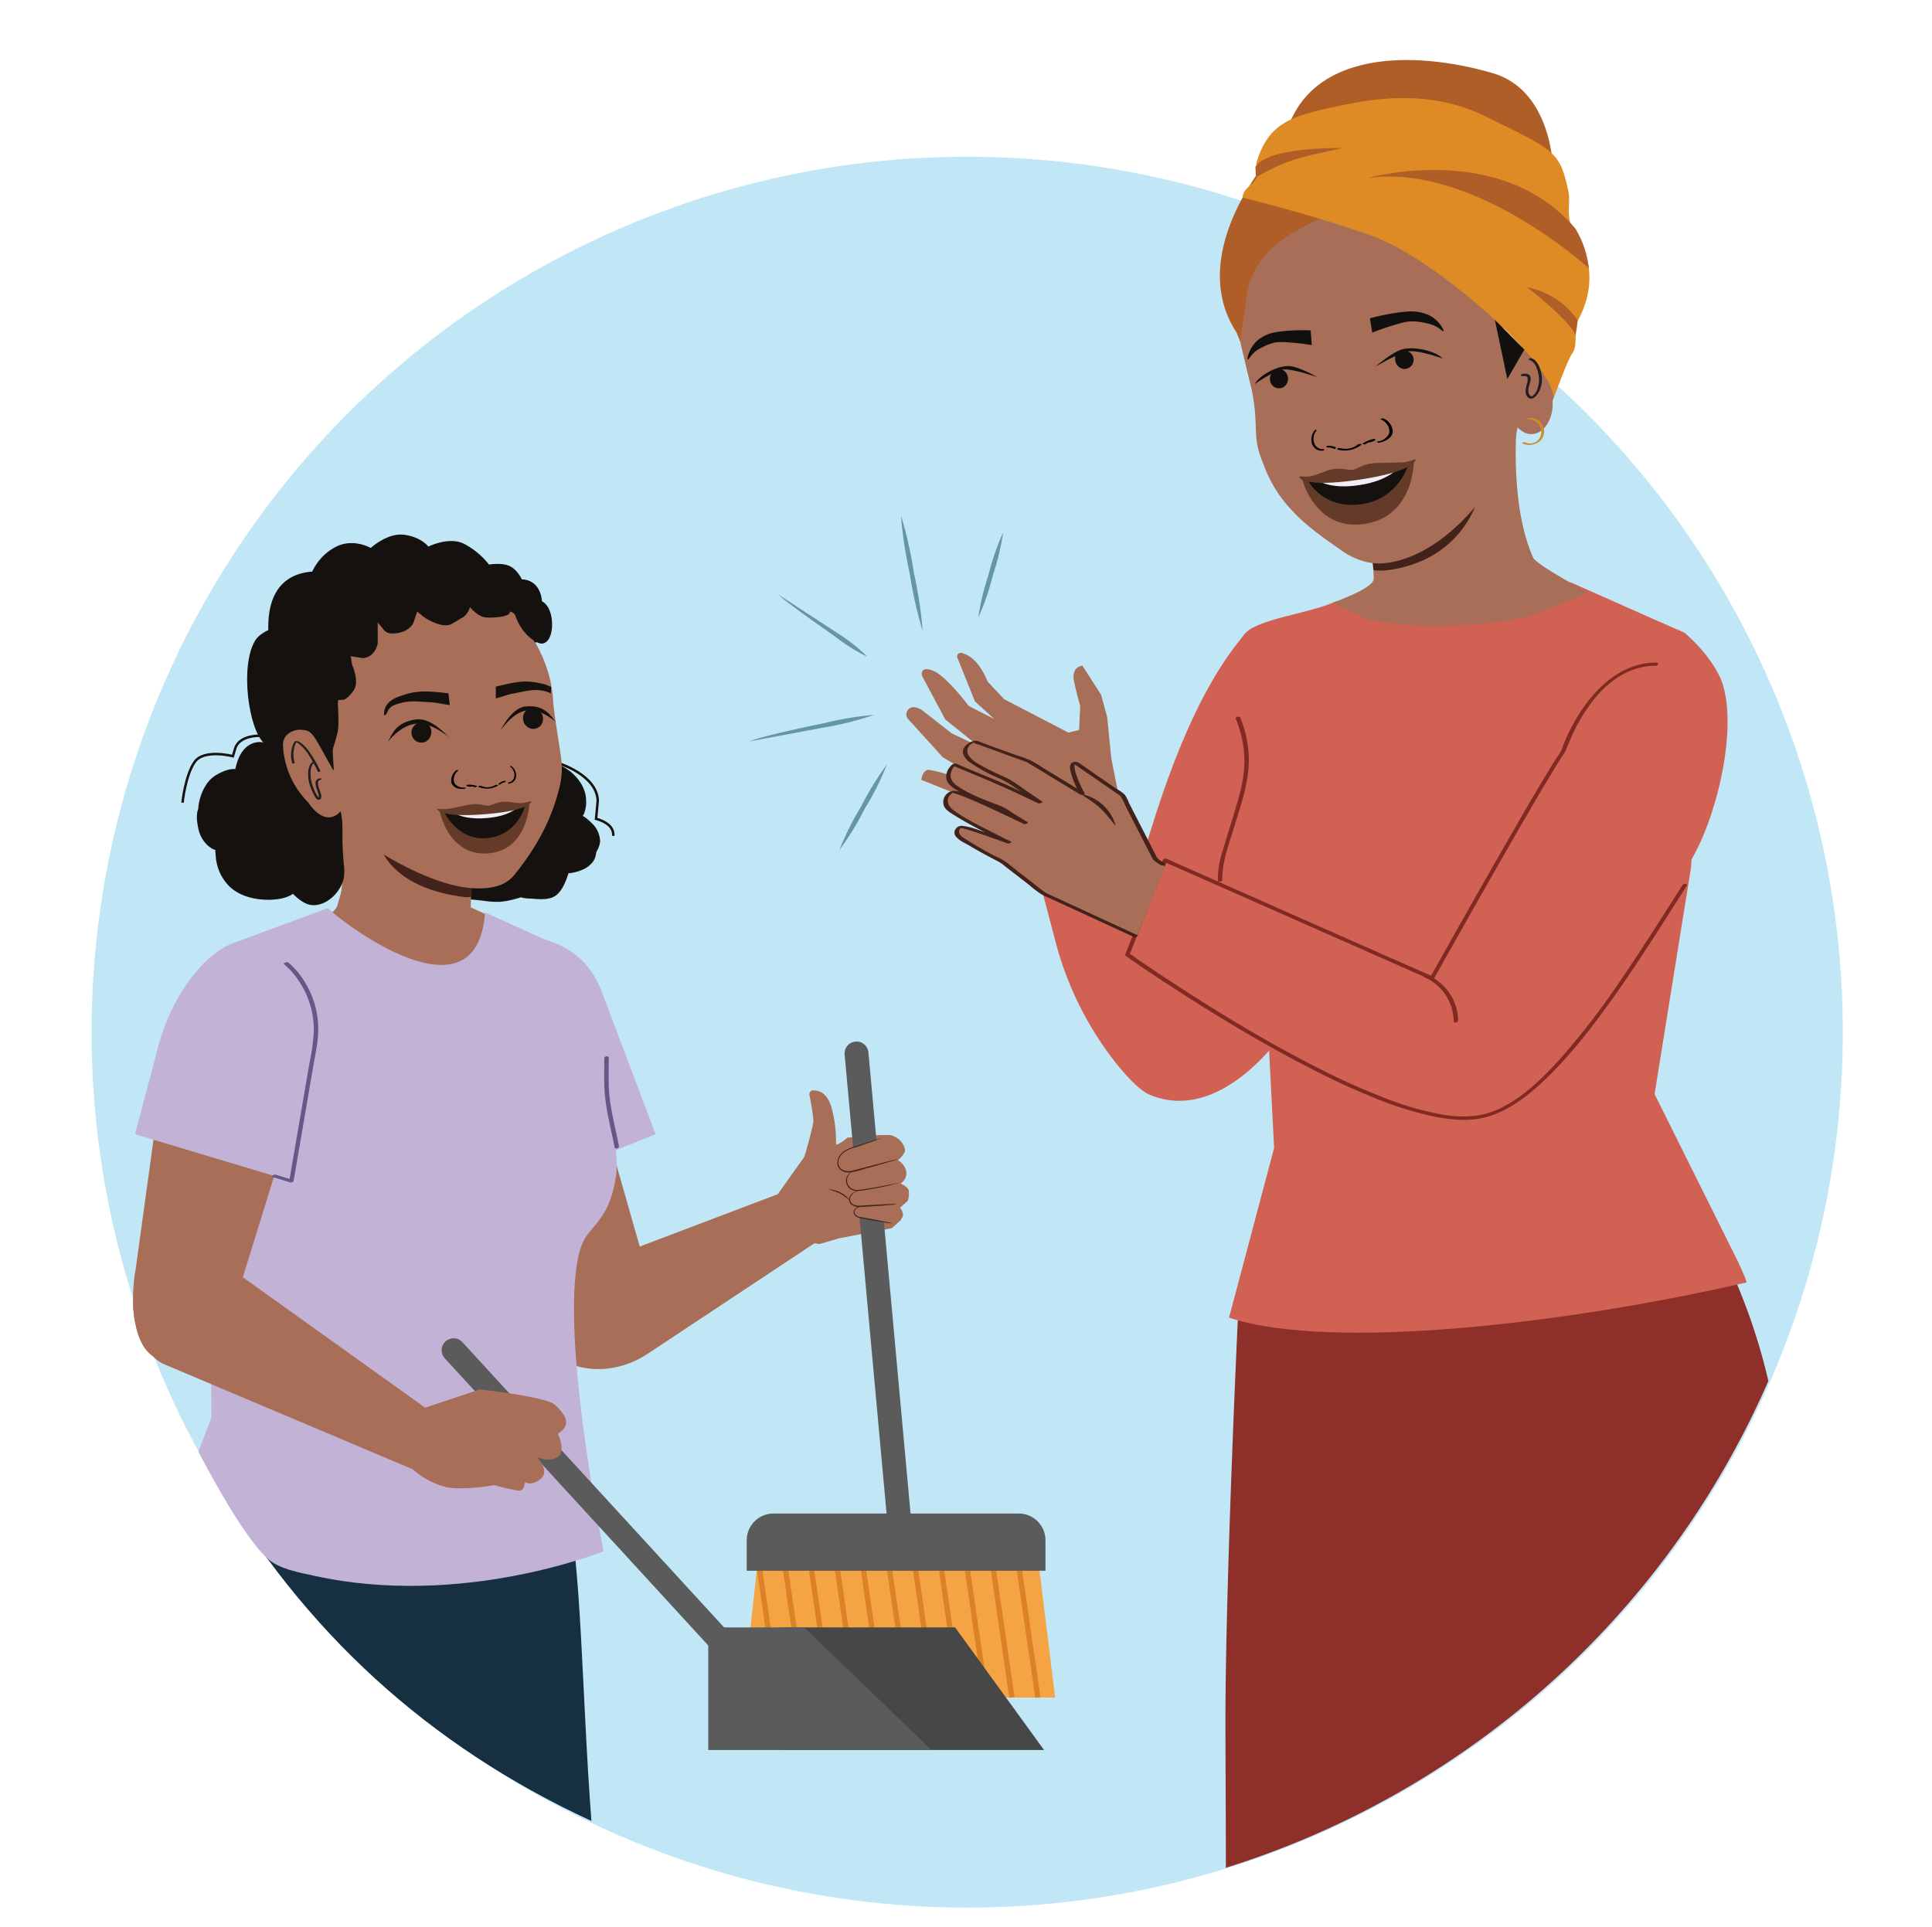 <svg xmlns="http://www.w3.org/2000/svg" viewBox="0 0 637.33 635.77"><defs><style>.cls-1{fill:#c1e7f6;}.cls-2{fill:#8e3029;}.cls-3{fill:#163042;}.cls-4{fill:#a86e57;}.cls-11,.cls-5,.cls-8{fill:#14110f;}.cls-6{fill:#151210;}.cls-15,.cls-17,.cls-7{fill:none;}.cls-11,.cls-7,.cls-8{stroke:#151210;}.cls-11,.cls-15,.cls-17,.cls-7,.cls-8{stroke-miterlimit:10;}.cls-7{stroke-width:0.82px;}.cls-8{stroke-width:0.35px;}.cls-9{fill:#42221a;}.cls-10{fill:#221e1f;}.cls-11{stroke-width:0.35px;}.cls-12{fill:#643b29;}.cls-13{fill:#f0edf6;}.cls-14{fill:#c2b2d6;}.cls-15{stroke:#5b5b5c;stroke-linecap:round;stroke-width:7.88px;}.cls-16{fill:#f4a443;}.cls-17{stroke:#db8127;stroke-width:1.74px;}.cls-18{fill:#5b5b5c;}.cls-19{fill:#474748;}.cls-20{fill:#d16152;}.cls-21{fill:#812a23;}.cls-22{fill:#6696a3;}.cls-23{fill:#b05e27;}.cls-24{fill:#de8b26;}.cls-25{fill:#cd8c2a;}.cls-26{fill:#12100e;}.cls-27{fill:#665786;}</style></defs><g id="Layer_1" data-name="Layer 1"><circle class="cls-1" cx="319.06" cy="340.56" r="288.85"/><path class="cls-2" d="M583.35,455.65a195.69,195.69,0,0,0-11.84-35.4L408.32,435.73s-4.08,86.19-4.08,133.21c0,5.18.13,27.48.15,47.33A289.65,289.65,0,0,0,583.35,455.65Z"/><path class="cls-3" d="M184.71,487.31,71.13,473.09c-1.53,3.58.93,10.61-.67,14.06,29.74,51.11,70.65,88.7,124.64,113.67-3.18-41.14-3.24-86.7-8.46-106.56Z"/><path class="cls-4" d="M106,268.35l2.62,10.36c1.1,4.35,5,7.1,5.13,11.58l-3,10.36-14.69,6.88s64.23,42.06,75.35,35.17,2.28-34.09-1.73-36.38-15-7.21-15-7.21l-4.54,2L151.73,289Z"/><path class="cls-5" d="M185.25,253.17l-.68-.75c-5.6-2.8-10.31-3.11-14,.32-.05,0-7.38-3.79-14.75,5.52-6.39,8.09-4.59,13.6-4.59,13.6s-5,1.9-6.17,4.16c-2.63,5.11-2.63,15,1.87,16.48s4.83,3.63,4.83,3.63,7.2.68,10.95,1.15,9.26-1.49,9.26-1.49,8.32,1.47,10.92-.25,4.31-7.61,4.31-7.61,8.75-.24,9.09-6.79c0,0,3.29-3.58-.71-8.48a18.65,18.65,0,0,0-3.73-3.34s1.56-1.79,1-6.95C192.54,260.14,189.51,255.3,185.25,253.17Z"/><path class="cls-6" d="M185.73,253a7.63,7.63,0,0,0-3.21-1.88,15.84,15.84,0,0,0-5-1.1,10.55,10.55,0,0,0-7.47,2.75l.88-.24c-2.75-1.4-6.4-.86-9.09.36a19.68,19.68,0,0,0-7.67,6.93,19.94,19.94,0,0,0-3.6,8.36,8.84,8.84,0,0,0,.1,3.83l.32-.29a19.29,19.29,0,0,0-4.74,2.53c-1.93,1.45-2.64,3.64-3.11,5.93a19.31,19.31,0,0,0-.11,7.61c.39,1.89,1.24,4,3.13,4.82,1.61.7,4.66,1.53,5,3.67,0,.07.13.09.18.1,2.83.26,5.65.54,8.47.86a26.69,26.69,0,0,0,5.28.29,28.1,28.1,0,0,0,5.15-1,13.52,13.52,0,0,0,1.53-.47c.63-.25-.47-.16,0,0a13.3,13.3,0,0,0,3.56.43c2.49.21,5.91.55,8.06-1.05s3.45-5,4.22-7.59l-.72.32a14.48,14.48,0,0,0,5.34-1.25,8.08,8.08,0,0,0,3.38-2.62,5.76,5.76,0,0,0,.87-1.86,9.93,9.93,0,0,1,.35-1.54,7.82,7.82,0,0,0,1.14-3.33,8.51,8.51,0,0,0-2.79-6,14.94,14.94,0,0,0-1.24-1.15,8.26,8.26,0,0,0-1-.79s-.77-.52-.74-.37c0-.08.32-.51.36-.6a10,10,0,0,0,.78-4.74c-.12-4.67-3.66-8.88-7.69-11-.28-.15-1.14.27-.95.37,3.19,1.66,6.4,4.92,7.36,8.48a12,12,0,0,1,0,5.59,4.72,4.72,0,0,1-.78,1.91s-.07.12,0,.17c2.7,1.92,5.8,4.71,5.68,8.33a5.63,5.63,0,0,1-.91,2.89,5.6,5.6,0,0,0-.57,1.87c-.94,3.47-4.87,5-8.16,5.09-.18,0-.65.09-.72.32a21.69,21.69,0,0,1-2.34,5.39A4.84,4.84,0,0,1,181.1,296a17.39,17.39,0,0,1-4.08.14c-1.16-.06-2.32-.18-3.47-.34a7.4,7.4,0,0,0-1.47-.19,10.27,10.27,0,0,0-1.89.56,27.47,27.47,0,0,1-4.4.9c-3.07.34-6.32-.39-9.37-.7l-3.57-.35a2.59,2.59,0,0,1-.74-.07s.15.15,0-.14c-.74-2.12-3.37-2.79-5.16-3.6-2.28-1-2.95-4-3.17-6.23a19,19,0,0,1,1.41-9.39c1.06-2.36,3.83-3.64,6.13-4.53.09,0,.37-.15.33-.29a8.74,8.74,0,0,1-.07-3.94,21.62,21.62,0,0,1,5.23-10.28c3.07-3.58,8.47-7,13.25-4.54a1,1,0,0,0,.89-.24,8.74,8.74,0,0,1,7.7-2c2.07.38,4.64,1.09,6.08,2.68C185,253.57,185.94,253.21,185.73,253Z"/><path class="cls-7" d="M183.87,251.7s13,3.81,13.32,12.47l-.56,6s6.07,1.36,5.67,5.62"/><path class="cls-4" d="M110,260.14s5.81,29.9,1.19,39a7.62,7.62,0,0,1-4.21,3.28l12.7,8.57c17.63,9.22,10.77,4.72,29.12-3l6.08,1.46a8.09,8.09,0,0,0,.45-4.78c-.46-3.13.91-25.19.91-25.19"/><path class="cls-8" d="M93.88,231.23s-16.49-40.47,9.25-42.49a17.3,17.3,0,0,1,6.8-7.64c6.11-3.84,12.41-.09,12.41-.09s5.47-5.17,11.09-4.38,7.83,3.93,7.83,3.93,6.56-3.36,11.51-1.09a25.41,25.41,0,0,1,8.48,7s4.09-.74,6.69.41c6.22,2.78,7.18,16.44,8.08,21.26,0,0-5.41-16.22-10.88-16.73s-53,11.5-53,11.5L99.24,246Z"/><path class="cls-5" d="M66,266.71l-.42.94c-.29,6.24,1.33,10.67,6,12.7,0,.06-.56,12.39,10.94,15.35,10,2.57,14.29-1.31,14.29-1.31s3.76,3.8,6.31,3.95c5.73.34,10.49-6.28,10-11s-.63-11.52-.63-11.52a29.85,29.85,0,0,0-.81-8.56c-1.09-3.62-6.42-7.67-6.42-7.67s3.09-6.17.47-7.85-8.89-3.18-8.89-3.18-3.58-5.59-9.71-3.24c0,0-4.61-1.56-7.46,4.08a18.27,18.27,0,0,0-1.55,4.77s-2.27-.71-6.75,1.92C69.38,257.23,66.19,262,66,266.71Z"/><path class="cls-6" d="M65.46,266.77c-.84,1.91-.49,4.41-.07,6.42a10.31,10.31,0,0,0,3.11,5.74,8.31,8.31,0,0,0,1,.77q.38.26.78.48a5.22,5.22,0,0,0,.75.24c.06.07,0,.39,0,.49.13,1,.11,1.95.29,2.92a15.61,15.61,0,0,0,4.41,8.7c3.59,3.4,9.09,4.53,13.89,4.32,2.48-.11,5.61-.64,7.56-2.37l-.88.11c1.65,1.65,3.9,3.68,6.29,4,3.18.44,6.33-1.5,8.29-3.85a12,12,0,0,0,2.45-4.65,14.82,14.82,0,0,0,.07-5.06c-.24-3.09-.46-6.23-.44-9.33,0-2.81.13-6.3-1-9.11a14.13,14.13,0,0,0-3-4.28,13.89,13.89,0,0,0-3-2.71,1.1,1.1,0,0,1-.25-.19s0,.34.06,0a10.53,10.53,0,0,1,.47-1.09,12,12,0,0,0,1-4.15,3,3,0,0,0-1.37-2.85,21.45,21.45,0,0,0-4.57-1.88c-.86-.28-1.72-.54-2.6-.78a7.69,7.69,0,0,1-1.5-.39c-.22-.12.16.13,0,0A1.79,1.79,0,0,1,97,248a6.5,6.5,0,0,0-1-1.07,8.54,8.54,0,0,0-9.18-1.85l.6,0a6.43,6.43,0,0,0-4.56.4c-3.33,1.56-4.66,5.41-5.35,8.76l.81-.34c-2.34-.68-5.59.89-7.46,2.1-3.32,2.14-5.22,7-5.46,10.77,0,.42,1,.22,1-.12.23-3.52,1.84-7.72,4.64-10,1.46-1.2,4.63-2.77,6.65-2.18.23.07.76-.06.82-.34.72-3.49,2.44-8.62,6.78-8.69.61,0,1.25.22,1.65.19a7.65,7.65,0,0,0,1.21-.37,7.38,7.38,0,0,1,1.87-.19,6.76,6.76,0,0,1,2.65.65,9.11,9.11,0,0,1,3,2.29c.31.35.47.69.87.88a29.87,29.87,0,0,0,3.65,1,17.11,17.11,0,0,1,5,2.07c2.2,1.59.47,5.7-.48,7.62,0,.06-.07.16,0,.21a19.82,19.82,0,0,1,6,6.67c1.37,2.9,1.17,6.42,1.18,9.54,0,3.53.23,7.09.54,10.6a10.93,10.93,0,0,1-5.19,10.4,6,6,0,0,1-6.59,0,19.86,19.86,0,0,1-3.47-2.81c-.21-.21-.68-.05-.87.12a8.15,8.15,0,0,1-3.29,1.5,20.7,20.7,0,0,1-10.95-.57c-5.3-1.6-8.7-6-9.74-11.33a15.22,15.22,0,0,1-.34-3.62.18.18,0,0,0-.1-.19,9.31,9.31,0,0,1-5.17-5.79c-.74-2.28-1.28-5.44-.3-7.66C66.61,266.33,65.6,266.44,65.46,266.77Z"/><path class="cls-9" d="M126.22,281.12s4.09,11.39,24.94,14.55c0,0,3.46.71,4.2.17l.73-5.76Z"/><path class="cls-4" d="M114.68,273.08c8.83,8.5,27.34,18.29,38.9,19.74,11.33,1.43,14.8-2.56,16.23-4.32,7.83-9.7,12.69-19.3,15.08-30.15a26.34,26.34,0,0,0,.07-9.21c-.66-4.75-2.25-13.82-2.53-18.38-.71-11.61-6.61-21.26-13.74-30.52C153.83,180.94,126,183,114.62,189.49,101.36,197.08,96.17,210.84,96.4,225a38.47,38.47,0,0,0,2.32,12.81,40.55,40.55,0,0,1,5.62,6.61"/><path class="cls-5" d="M168,195.61s1.73,2.4,8.83,16.06c-1.81-4.38-1.3-6.69-5.59-12.67-15-20.89-54.4-14.93-65.71-8-13.22,8.12-17.24,22.66-16.93,38,.13,6.22.17,10.19,2.4,15.18.09.06,1.26,1.12,1.26,1.12s12.64,1.44,17.34,8.68l-.33-6.59s0-4.08,2.26-19.41c0,0,.09-2.42,3.62-12.32s7.73-13,7.73-13,20-4.85,24.87-5.18S168,195.61,168,195.61Z"/><path class="cls-6" d="M167.51,195.82a31.37,31.37,0,0,1,1.72,2.83c2.48,4.32,4.79,8.74,7.08,13.16.19.36,1.18.11,1-.27-1-2.39-1.45-4.93-2.46-7.29a28.78,28.78,0,0,0-5.13-7.9,33.72,33.72,0,0,0-13.06-8.64c-10.2-3.91-21.74-4.18-32.45-2.66-9.22,1.31-18.39,3.84-25.16,10.58-10,10-11.47,24.57-10.87,38a27.48,27.48,0,0,0,2.12,10.32,3.14,3.14,0,0,0,2.57,1.79c4.72.77,9.72,2.35,13.46,5.42a14,14,0,0,1,2.77,3c.21.33,1,0,1-.34-.11-2.13-.35-4.72-.33-6.6s.27-3.64.47-5.44c.5-4.67,1.15-9.33,1.8-14a45.59,45.59,0,0,1,2.08-7.76c1.74-5.32,3.64-10.85,7.22-15.26a13.77,13.77,0,0,1,1.81-1.9c-.05,0-.34.06,0,0s.79-.19,1.18-.28c7.16-1.71,14.39-3.57,21.69-4.63,3.94-.58,8-.72,11.95-1.1,3.31-.31,6.61-.63,9.92-1,.53-.06.82-.71.12-.64-6.83.68-13.67,1.27-20.5,1.89A88.46,88.46,0,0,0,137,199.12c-3.85.83-7.69,1.71-11.53,2.61-1.4.34-2.64.42-3.69,1.44-3.1,3-5.11,7.21-6.64,11.19a75.51,75.51,0,0,0-4,12.79c-.71,3.8-1.09,7.71-1.55,11.55-.34,2.79-.76,5.64-.83,8.46,0,2.3.21,4.64.33,6.94l1-.35c-2.86-4.28-8-6.52-12.8-7.82a25.28,25.28,0,0,0-4.48-.93,1.75,1.75,0,0,1-.32,0c.19.06.25.16.08-.06a5.05,5.05,0,0,0-.6-.53c-1-.91-1.38-2.63-1.74-4a44,44,0,0,1-1.08-10.8,74,74,0,0,1,.42-10.32,42.55,42.55,0,0,1,6.25-18.4,30.39,30.39,0,0,1,12.51-11,53.28,53.28,0,0,1,11.87-3.57c10.38-2,21.55-2.23,31.8.62a36.75,36.75,0,0,1,14.11,7.17,29,29,0,0,1,9,14.13,36.84,36.84,0,0,0,1.2,3.54l1-.27c-2.29-4.42-4.6-8.84-7.08-13.16a33.1,33.1,0,0,0-1.79-3C168.23,195.08,167.24,195.44,167.51,195.82Z"/><path class="cls-4" d="M112.66,267.34c-5.41,6.49-11-2.59-11-2.59a28.67,28.67,0,0,1-8.31-18.68c-.16-5,5.32-5.32,5.32-5.32,4.69.16,4.07.76,11.35,13.52"/><path class="cls-10" d="M105.73,254.49A39.39,39.39,0,0,0,102,248a12.2,12.2,0,0,0-2.65-2.81,3.43,3.43,0,0,0-1.41-.68c-.62-.09-.87.33-1.12.81a9.41,9.41,0,0,0-.4,6.53c0,.21.83,0,.77-.21a10.12,10.12,0,0,1-.07-5.24,5.1,5.1,0,0,1,.8-1.74l-.51.19c-.17,0,0,0,0,0s0,0,0,0l.16,0a4.13,4.13,0,0,1,.95.51,14.33,14.33,0,0,1,3.56,4.11,45.62,45.62,0,0,1,2.8,5.14c.1.22.85,0,.77-.21Z"/><path class="cls-10" d="M105.65,256.8c-3.28.45-.32,4.46-.48,6.24,0,.07-.06.19,0,.26s-.05.11-.06.1l.23-.08-.06,0c0-.05-.25-.23-.28-.27a3.83,3.83,0,0,1-.33-.46,14.62,14.62,0,0,1-1.33-2.76,12.31,12.31,0,0,1-.88-3.61c-.11-1.51-.08-3.69,1.33-4.63.44-.29-.21-.5-.5-.31-1.35.9-1.63,2.64-1.64,4.15a10.68,10.68,0,0,0,.53,3.51,22.24,22.24,0,0,0,1.38,3.31c.29.53.67,1.33,1.27,1.57a.85.85,0,0,0,1.12-.57,3,3,0,0,0-.19-1.66c-.25-.83-1.73-4-.14-4.25.41-.05.61-.59.08-.51Z"/><path class="cls-5" d="M140.27,238.4a3.5,3.5,0,0,0-3.69,1.13,3.3,3.3,0,0,0-.83,1.7,3.51,3.51,0,0,0,1.19,3.07,3.27,3.27,0,0,0,3.8.21,3.61,3.61,0,0,0,1.27-4.37,3.22,3.22,0,0,0-1.74-1.74"/><path class="cls-5" d="M147.94,243.15s-5.5-6.38-10.49-5.8c-7,.83-8.19,5.11-9.47,7.41,0,0,4-5.52,9.41-6C142.33,238.27,147.94,243.15,147.94,243.15Z"/><path class="cls-5" d="M173.87,234.26a3.5,3.5,0,0,1,3.85.24,3.32,3.32,0,0,1,1.21,1.46,3.54,3.54,0,0,1-.45,3.27,3.27,3.27,0,0,1-3.64,1.09,3.6,3.6,0,0,1-2.25-4,3.17,3.17,0,0,1,1.28-2.1"/><path class="cls-5" d="M165.05,241.12s3.52-7.45,8.14-8c6.5-.77,8.51,3.14,10.18,5.09,0,0-4.81-4.49-9.82-3.76C169,235.11,165.05,241.12,165.05,241.12Z"/><path class="cls-5" d="M181.79,226.78s0-.07,0-.1a10.42,10.42,0,0,0-2.78-1.05c-5.1-1.22-7.67-1-15.44.93v.17c0,1,0,.44,0,1.44v2.28c2.35-.63,4-1.32,5.54-1.59,3-.53,6.43-1.54,9.46-1.05a9.59,9.59,0,0,1,3.16,1C181.74,228.11,181.77,227.45,181.79,226.78Z"/><path class="cls-5" d="M147.94,228.94c.12,1,.06.44.17,1.43l.27,2.27c-2.5-.34-4.32-.82-5.92-.9-3.17-.16-6.84-.74-9.93.13-1.47.41-3.45.78-4.36,2.26-.24.4-.76,2-1.38,1.85-.26-.08,0-1.35,0-1.48.52-2.56,2.51-3.84,5-4.75,5.14-1.84,7.83-2,16.1-1"/><path d="M163.31,259.09a5,5,0,0,1-4.62.2c-.32-.15-1.27.13-.83.34a7.11,7.11,0,0,0,6.29-.38c.16-.1.12-.23-.1-.28a1.16,1.16,0,0,0-.74.12"/><path d="M157.25,259.31a8.37,8.37,0,0,0-2.91-.41.68.68,0,0,0-.42.19c-.07.08-.08.18,0,.23a3.05,3.05,0,0,0,1.59.19.59.59,0,0,0,.46-.23c.07-.15-.1-.22-.23-.2a2.33,2.33,0,0,1-1.28-.16l-.39.42a7.13,7.13,0,0,1,2.6.37.59.59,0,0,0,.51-.11c.1-.07.2-.23,0-.29"/><path d="M153.38,259.85a4,4,0,0,1-3.2-1.07c-1-1.22-.42-3.49.92-4.48.15-.11.05-.22-.11-.23a.92.92,0,0,0-.6.19,4.25,4.25,0,0,0-1.48,4,3.18,3.18,0,0,0,2.88,2,6.93,6.93,0,0,0,1.29,0c.18,0,.48-.1.55-.25s-.09-.19-.25-.17"/><path d="M165.35,258.28a.15.15,0,0,1,.12-.23,1.39,1.39,0,0,0,.86-.39l.34.34a4.07,4.07,0,0,0-1.72.84.35.35,0,0,1-.38,0c-.08-.06-.17-.19-.07-.28"/><path d="M164.5,258.54a4.51,4.51,0,0,1,1.94-.92.4.4,0,0,1,.32.1.17.17,0,0,1,0,.24"/><path d="M167.75,258.18a2.34,2.34,0,0,0,1.84-1.6,3.4,3.4,0,0,0-1.28-3.6.14.14,0,0,1,0-.25.47.47,0,0,1,.41.09,3.81,3.81,0,0,1,1.55,3,2.68,2.68,0,0,1-1.48,2.46,2.76,2.76,0,0,1-.81.27.42.42,0,0,1-.39-.15c-.07-.13,0-.2.13-.22"/><path class="cls-11" d="M171.5,191.32a23.21,23.21,0,0,0-10.94-3.66h-.5l-2.19.89-.08,0,.08,0c.39-.19,1.24-.65.87-1.13a1.77,1.77,0,0,0-.89-.5,18.38,18.38,0,0,0-3-.59h0l-.34,0-.34,0v0a18,18,0,0,0-3.07,0,1.75,1.75,0,0,0-1,.32c-.45.41.29,1,.64,1.27l.08,0-.07,0-2-1.28a3.86,3.86,0,0,0-.49-.09c-5-.79-13.23,2.59-14,3.14s-.38,1.6-.35,1.68l-1.31-1.19a72.37,72.37,0,0,0-7.33,2.43,5.26,5.26,0,0,0-1.74,2.38,6.34,6.34,0,0,1-2.54.22c-.64-.27-4.22,1.19-5.82,3.08-1,1.21-.81,2.47-1.37,3.57h0c-.31.62-.49,1-.49,1l-3.65.84c-3,1.1-2.79,7-2.79,7-6.21,6.31-7,12.1-5.12,18.6.74,2.51-6.38,4.29-2,4.62s9,15.85,9,15.85,2.12-6.27,2.55-8.79-.11-10.16-.11-10.16l2.18-.11s1.36-.41,3.21-3.13-.56-8.12-.56-8.12l-.56-3.17,4.19.68c4.13-.32,4.77-4.7,4.77-4.7l0-7.4,2.21,2.69a3,3,0,0,0,2.26,1.27c6.35.12,7.46-3.74,7.46-3.74l1.19-3.62,1.5,1.22c1.56,1.54,6.53,4.16,9.27,3.28.72-.23,3.84-2.21,4.34-2.48a5.39,5.39,0,0,0,2.26-3.55c1.4,1.61,3.29,3.32,5.12,3.57,2.23.31,7.14-.17,7.83-1.15.47-.66-.24-.81.58-.7a2.69,2.69,0,0,1,1.68,1.24s1.76,6.22,7.23,8.91,6.3-11,1.22-13.34C178.66,198.46,178.43,191.13,171.5,191.32Z"/><path class="cls-8" d="M92.27,206.62s-6.06,1.61-8,4.89c-5,8.45-2,29.33,3,33.6l5,1Z"/><path class="cls-7" d="M87.86,242.84s-8.64-1.12-10.28,4.15l-.75,2.51S67.3,247,64.21,251.41s-4,13.42-4,13.42"/><path class="cls-12" d="M159.87,267.07c-5.65.44-14.87.5-14.87.5s2.9,15,16,14,13.63-16.34,13.63-16.34S165.52,266.62,159.87,267.07Z"/><path class="cls-5" d="M159.92,267.06c-2.68.22-13.55.62-13.55.62s4.35,9.63,14.07,8.87c10.54-.84,12.87-10.92,12.87-10.92Z"/><path class="cls-13" d="M160.07,267.46c-2.68.21-10.9.4-10.9.4s3.18,2.71,11.24,2.07,10.4-3.69,10.4-3.69Z"/><path class="cls-12" d="M175.16,264.36A22.61,22.61,0,0,1,172,265c-2.24,0-3.68-.49-5.3-.49-2.77,0-4.43,1.23-5.63,1.32s-3-.85-5.76-.42c-1.6.25-5.55,1.15-7.75,1.52a22.3,22.3,0,0,1-3.22-.08c-.39.12.61,3,15.65,1.79S175.56,264.43,175.16,264.36Z"/><path class="cls-4" d="M195.12,355.43l19.07,66.94A18.48,18.48,0,0,1,201.49,446h0c-9.27,2.51-18.91-11.38-22.61-20.36l-26.68-56.1Z"/><path class="cls-4" d="M177.54,441.9l-2.69-6.06a19.36,19.36,0,0,0,5.41,9c8.35,8.5,22.38,9.14,33.45,1.8l59.42-39.39-4.71-17.74L192.85,418.2C184.58,421.79,175.74,433.71,177.54,441.9Z"/><path class="cls-4" d="M293.49,374.49a95.24,95.24,0,0,0-13,.79,2.68,2.68,0,0,1-.85,0,14.21,14.21,0,0,1-6.11,3.33c-2.53.71-5.16,1-7.7,1.63l-.47,1.42-8.92,12.54c4.66,7.42,4.8,15.24,13.88,16.26l6.44-1.87,17.37-3.35s3.8-3,3.77-4.36a4.07,4.07,0,0,0-1-2.4l2.59-2.3a8.86,8.86,0,0,0,.32-3.24c-.21-1.47-2.71-2.37-2.71-2.37l.69-.65a3.84,3.84,0,0,0,1.1-3.66l-.16-.62a6.4,6.4,0,0,0-2.49-2.83s2.48-2.15,2.3-3.53A6.29,6.29,0,0,0,293.49,374.49Z"/><path class="cls-4" d="M276.42,378.44a2.75,2.75,0,0,1-.64-1.34,3.13,3.13,0,0,1,0-.44,40.62,40.62,0,0,0-1.74-12.1c-1.51-4.18-4.14-4.83-5.8-4.8a1.26,1.26,0,0,0-1.24,1.3,1.5,1.5,0,0,0,0,.22,69.08,69.08,0,0,1,1.33,8.47c0,1.44-2,8.6-3.25,13C269.07,381.74,273.38,381.23,276.42,378.44Z"/><path class="cls-14" d="M190.4,341.39s14.94,30.28,12.86,46.1-9.08,16.56-11.57,23.86c-8.13,23.82,7.42,100.47,7.42,100.47s-46.6,18.92-95.55,8.08c-5.1-1.13-11.34-2.17-15.22-5.59-8.85-7.78-22.89-35.37-22.89-35.37h0l4.29-11.18-.28-52.84Z"/><path class="cls-14" d="M178.57,309.47,160,301.06c-2.66,37.92-48.57,2.28-51.8-1.47l-32.36,12L61,393.13l21.92,46.23,101-52.5,8.9-49.23Z"/><line class="cls-15" x1="297.28" y1="508.82" x2="282.55" y2="347.58"/><polygon class="cls-16" points="250.08 513.83 245.09 560.08 348.07 560.08 342.38 513.83 250.08 513.83"/><line class="cls-17" x1="299.58" y1="560.08" x2="293.03" y2="514.96"/><line class="cls-17" x1="308.14" y1="560.08" x2="301.59" y2="514.96"/><line class="cls-17" x1="316.7" y1="560.08" x2="310.15" y2="514.96"/><line class="cls-17" x1="325.26" y1="560.08" x2="318.71" y2="514.96"/><line class="cls-17" x1="333.82" y1="560.08" x2="327.27" y2="514.96"/><line class="cls-17" x1="342.38" y1="560.08" x2="335.83" y2="514.96"/><line class="cls-17" x1="256.7" y1="560.08" x2="250.16" y2="514.96"/><line class="cls-17" x1="265.26" y1="560.08" x2="258.72" y2="514.96"/><line class="cls-17" x1="273.82" y1="560.08" x2="267.28" y2="514.96"/><line class="cls-17" x1="282.38" y1="560.08" x2="275.84" y2="514.96"/><line class="cls-17" x1="290.94" y1="560.08" x2="284.4" y2="514.96"/><path class="cls-18" d="M255.15,499.38h80.91a8.82,8.82,0,0,1,8.82,8.82v10.06a0,0,0,0,1,0,0H246.33a0,0,0,0,1,0,0V508.2A8.82,8.82,0,0,1,255.15,499.38Z"/><path class="cls-14" d="M216.28,374.22l-17.79-47.07c-5.57-14.3-16.44-16.14-19.92-17.68l-12.2,5.12c-15.68,4.88-26.92,16.21-21.65,31.76l17.68,49.56Z"/><line class="cls-15" x1="149.63" y1="445.5" x2="245.32" y2="549.82"/><polygon class="cls-19" points="257.48 536.95 257.48 577.41 344.41 577.41 315.07 536.95 257.48 536.95"/><polygon class="cls-18" points="233.64 536.95 233.64 577.41 296.05 577.41 307.28 577.41 265.27 536.95 233.64 536.95"/><path class="cls-4" d="M96.33,369.05l-20.7,66.77c-2.85,10.38-13.4,16.07-23.32,12.59h0c-9-3.16-9.38-20.24-7.53-29.85l8.54-62Z"/><path class="cls-4" d="M44.8,421.46l.47,1c-4,10.61,1.4,23.84,8.34,27.43l82.8,35,6.26-18.7L67.1,412.11C58.51,409.8,48,413.08,44.8,421.46Z"/><path class="cls-14" d="M96.13,389.7,103.8,345c2.63-15.12-5.54-32.18-20.44-35.86l-8.09,2.71c-10.3,5.08-20.19,20-23.73,36l-7,26.37Z"/><path class="cls-4" d="M139.64,464.65l18.72-6.24s21.87,2.46,24.68,5.07,6.16,6.46,1,9.55c0,0,2.82,6-.18,7.79s-6.73-.12-6.73-.12,4.51,4.77,1.12,7.34-5.06.86-5.06.86-.1,3-2,2.94a50.63,50.63,0,0,1-8-1.85s-10.44,1.88-16.23.63a27.15,27.15,0,0,1-10.81-5.82Z"/><path class="cls-9" d="M280.56,396.3a24.16,24.16,0,0,0-3.44-2.5,22.17,22.17,0,0,0-4-1.39A9.37,9.37,0,0,1,280.56,396.3Z"/><path class="cls-4" d="M291.13,375.62l6.1,25,0,1.93s-1.7,1.48-2.92,1.11-11-2.22-11-2.22l-6.84-18.14s-.45-1.85,2-3.14S291.13,375.62,291.13,375.62Z"/><path class="cls-9" d="M296,382.52a1.37,1.37,0,0,1-.38.15l-1.11.34-4,1.17-6,1.68a33.71,33.71,0,0,1-3.6.91,4.32,4.32,0,0,1-3.86-1,3,3,0,0,1-.82-1.93,4.39,4.39,0,0,1,.43-2,5.7,5.7,0,0,1,2.72-2.57,21.7,21.7,0,0,1,3.15-1.19l2.76-.88,4-1.28,1.11-.33c.24-.06.38-.11.39-.08l-.37.17-1.09.38-4,1.39-2.74.9a22.65,22.65,0,0,0-3.09,1.19,5.35,5.35,0,0,0-2.55,2.42,3.15,3.15,0,0,0,.31,3.51,3.24,3.24,0,0,0,1.65.85,5.4,5.4,0,0,0,1.88,0c1.23-.21,2.43-.6,3.57-.88l6-1.57,4.08-1.06,1.12-.27Z"/><path class="cls-9" d="M296.46,390.27a3.24,3.24,0,0,1-.85.27l-2.37.61c-2,.47-4.81,1-7.92,1.51a19.8,19.8,0,0,1-2.3.29,4.38,4.38,0,0,1-2.16-.42,3.39,3.39,0,0,1-1.76-3.15,3.24,3.24,0,0,1,1.07-2.19,3.17,3.17,0,0,1,.56-.4c.14-.06.21-.09.22-.07-.23.18-.46.36-.68.57a3.38,3.38,0,0,0-.85,2.14,3.12,3.12,0,0,0,1.66,2.81,4.05,4.05,0,0,0,2,.36c.73,0,1.48-.16,2.26-.27,3.1-.49,5.89-1,7.9-1.42l2.39-.48A3.93,3.93,0,0,1,296.46,390.27Z"/><path class="cls-9" d="M295.72,397.35a5.72,5.72,0,0,1-.83.12l-2.24.2-7.43.49a17.33,17.33,0,0,1-2.16.08,3.85,3.85,0,0,1-1.95-.6,2.28,2.28,0,0,1-1-1.6,2.5,2.5,0,0,1,.39-1.57,3.37,3.37,0,0,1,1.81-1.36,2.44,2.44,0,0,1,.83-.19l-.76.31a3.46,3.46,0,0,0-1.64,1.33,2.28,2.28,0,0,0-.3,1.4,1.84,1.84,0,0,0,.9,1.33,3.62,3.62,0,0,0,1.78.53,15.35,15.35,0,0,0,2-.11c2.91-.17,5.53-.31,7.43-.39l2.25-.07A3,3,0,0,1,295.72,397.35Z"/><path class="cls-9" d="M294.36,403.64a13.22,13.22,0,0,1-2.43-.29c-1.49-.24-3.55-.61-5.82-1l-1.65-.3a6.53,6.53,0,0,1-1.56-.41,2.17,2.17,0,0,1-1.11-1,1.44,1.44,0,0,1-.06-1.31,2.11,2.11,0,0,1,1.43-1.14,1.06,1.06,0,0,1,.66,0s-.24,0-.61.16a2.15,2.15,0,0,0-1.24,1.09,1.19,1.19,0,0,0,.09,1.07,2,2,0,0,0,1,.83,6.48,6.48,0,0,0,1.49.36l1.65.3c2.27.4,4.31.8,5.8,1.1A16.16,16.16,0,0,1,294.36,403.64Z"/><path class="cls-20" d="M422.32,261.93l-30.24,83-23.77-29.41c10.75-44.13,22.94-83.07,41.58-105.38Z"/><path class="cls-20" d="M369.41,266.88l-30.23,9.53,8.94,34a109.14,109.14,0,0,0,20.11,40.47c4,4.95,8,9.1,11.27,10.42,24.74,10.05,45.61-23,45.61-23Z"/><path class="cls-20" d="M418,334l-13.11-47.46s-6.51-64.47,6-77.69c4.55-4.8,21.31-6.42,30.09-10.54,18.53.54,13,1,17.72,5.36,4.44,4.06,8.06-4.21,13.9-3.5s12,.83,17.62-.79c7-2,12.49,4.87,17.51-.23,4.42-4.48,2.32-7,10.44-7l37.56,16.67,6.76,9.29-4.67,68.22-12,74.67,27.58,55.41s3.42,7.38,2.68,6.73c-57.55,13.3-136.53,22.85-170.64,11.61l14.87-56Z"/><path class="cls-20" d="M555.72,208.82c-15.17-7-15.06-1.7-23.3,2.51s-66,93.86-66,93.86l-78.61-12.64L375.51,318.6s92.71,45.46,107.19,45.46c10.94-.11,52.87-45.12,74.42-79.06,8.73-13.69,15.77-42.43,11.49-58.09C567.5,221.92,562.35,214.39,555.72,208.82Z"/><path class="cls-21" d="M555,292.06c-6.41,10.09-12.78,20.2-19.51,30.08a254.13,254.13,0,0,1-20.38,26.71c-5.92,6.62-12.63,13.29-20.78,17.11-5.77,2.7-12,2.82-18.18,1.84a96.82,96.82,0,0,1-19.57-5.62,233,233,0,0,1-22-9.92c-14-7.08-27.49-15.08-40.7-23.48q-7.2-4.57-14.28-9.35c-1.48-1-3-2-4.43-3a18.83,18.83,0,0,0-2.41-1.67c-.1-.06-.2-.15-.3-.22l.13.5,10.89-27.26,1.55-3.87-1.12.41,8.78,3.88,21,9.27,25.46,11.26,21.93,9.7,7.27,3.22c1.14.5,2.28,1.14,3.46,1.53l.15.06a1,1,0,0,0,1.11-.4q3.62-6.45,7.24-12.89,7.89-14,15.88-28c5.18-9,10.38-18.1,15.77-27q1.43-2.37,2.9-4.73a21.8,21.8,0,0,0,1.63-2.64c1.07-2.4,2-4.86,3.17-7.22,4.61-8.92,11.82-18.15,22.18-20.27a21.9,21.9,0,0,1,4.35-.43c.83,0,1.12-1.06.13-1.06-11.28.07-19.92,8.17-25.56,17.23a62.89,62.89,0,0,0-5.07,10c-.22.57-.38,1.2-.65,1.74-.64,1.32-1.63,2.55-2.4,3.8-5.23,8.47-10.19,17.11-15.15,25.74q-8.4,14.6-16.67,29.29l-6,10.65-1.95,3.48a14.3,14.3,0,0,0-1,1.87c0,.08-.1.16-.14.24l1.11-.4L464,318.37l-21-9.27-25.47-11.27-21.93-9.7-7.27-3.21a36.73,36.73,0,0,0-3.46-1.53l-.15-.07a1,1,0,0,0-1.11.41L372.75,311l-1.54,3.87a.39.39,0,0,0,.13.5c5.87,4.16,11.89,8.12,17.94,12,13.13,8.48,26.57,16.54,40.43,23.78C437,355,444.38,358.55,452,361.67a117.73,117.73,0,0,0,20.47,6.6c5.8,1.21,12.18,1.88,18,.25,8-2.26,14.76-7.92,20.56-13.63,7.85-7.73,14.61-16.57,21-25.53,6.95-9.77,13.43-19.86,19.86-30l4.55-7.17c.43-.67-1.05-.69-1.38-.16Z"/><path class="cls-4" d="M374.91,309.1,344.37,295l-13.62-10.54a143.71,143.71,0,0,1-14-7.93c-1.71-1.68-.81-2.72,0-3.45s12.35,3.16,12.35,3.16-15-7.17-16.51-9.86.43-4.24,1.87-4.91,23.28,9.82,23.28,9.82l-7.39-4.62s-14.12-5.11-16.46-8.18,1.12-6,1.12-6l16.88,7.09L343.42,265l-10.9-7.36s-12.18-5-13.63-8.29,2.8-4.46,2.8-4.46l17.93,6.53,17.7,10.72a29.15,29.15,0,0,1-3.19-7.52c-.91-3.85,1.18-2.54,1.18-2.54l15.21,10.49,10.8,21.06,3,2.37Z"/><path class="cls-4" d="M311,249.86l12.37,7.29-7.67-.42a39.6,39.6,0,0,0-9.42-2.74c-2.09.24-2.34,3.32-2.34,3.32l23.64,9.51L345.44,277l23.75-13.74-2.58-12.95-1.38-13.74-2-7.34-6.16-9.59s-3.84.25-2.74,5.28,2,7.94,2,7.94l-.35,8-3.55.85-21.16-11-5.5-5.86s-2.86-8.16-8.63-9.42a1.11,1.11,0,0,0-.65.06,1.18,1.18,0,0,0-.67,1.53l5.8,14.4,6.35,5.8-8.44-4.31s-7.42-10-11.84-11.66-3.55,1.71-3.55,1.71l7.67,14.4,10.86,8.74L314,242l-9.81-7.67s-3.16-2.26-4.75,0a2.29,2.29,0,0,0,0,2.75Z"/><path class="cls-9" d="M356.79,262A14.87,14.87,0,0,1,368,272.22c-.37.19-2.08-2.78-5.13-5.62s-6.23-4.24-6.08-4.62Z"/><path class="cls-22" d="M326.13,189.56a79.08,79.08,0,0,1,4.77-13.86,79.19,79.19,0,0,1-3.42,14.24,78,78,0,0,1-4.77,13.86A79.19,79.19,0,0,1,326.13,189.56Z"/><path class="cls-22" d="M301.47,189a139.19,139.19,0,0,1,2.9,19.15,132.5,132.5,0,0,1-4.26-18.88,137.86,137.86,0,0,1-2.89-19.18A131.51,131.51,0,0,1,301.47,189Z"/><path class="cls-22" d="M276.26,208.89a57.11,57.11,0,0,1,9.83,7.76A56.87,56.87,0,0,1,275.46,210s-16.54-11.48-18.66-13.82Z"/><path class="cls-22" d="M247.26,244.62c4.21-1.89,24.54-6,24.54-6a105.69,105.69,0,0,1,16.49-2.75A101.34,101.34,0,0,1,272,240Z"/><path class="cls-22" d="M284.11,266a99.64,99.64,0,0,1,8.44-13.74,89.54,89.54,0,0,1-7.23,14.46,93.88,93.88,0,0,1-8.43,13.74A97.52,97.52,0,0,1,284.11,266Z"/><path class="cls-4" d="M500.32,140.51S498,166.7,505.76,184c1.08,2.42,18.36,11.63,18.36,11.63l-18.92,7.52c-12.85,3.71-42,4.72-54.8.89l-10.87-5.14s13.1-4.57,13.58-7.66S450,165.23,450,165.23"/><path class="cls-9" d="M452.88,185.63s5.17-3.54,8.8-4.79,10-1.41,26.12-17.19c0,0-3.93,18.45-25.42,23.62,0,0-5.55,1.51-9.29.83Z"/><path class="cls-4" d="M427.11,75.47a3.62,3.62,0,0,1-.19.4l.22-.2Zm-9.37,3.67,0,.17c.14-.15.27-.29.39-.44C418.13,78.67,417.74,79.14,417.74,79.14Zm82.19,65.39.7-3.53c5.17,5.58,12.08,0,11.54-8.75,1.88-4.59,3.45-19.35-.61-23.42l-.5-.61c-2.72-1.66-7.28-2-8.78,1.52-.45,1.51.26,3.27-.19,4.78-.42,1.72-2.39,5.12-3.28,6.69,0,0-2.34-8.12-2.69-12s-4.66-14.6-12.31-19c0,0-1.8-13.58-5.48-17.17l-1.17-.23c-.66.09-1.07.36-1.73.46,0-.2.16-.44.1-.84a7.15,7.15,0,0,1-2.84.63c.19-.24.61-.51.58-.71a11.33,11.33,0,0,1-2.65.4c.19-.24.57-.71.54-.91-1,.57-1.76.26-2.64.39a1.49,1.49,0,0,0,.32-.87,6.19,6.19,0,0,1-2.62.6c.19-.24.35-.68.54-.91-1,.57-1.76.26-2.64.39-.22,0,.38-.47.35-.67a8.3,8.3,0,0,1-2.17.53c0-.2.38-.47.35-.67-1.27.6-2,.29-2.87.43l.54-.91a3.15,3.15,0,0,1-2.58.8c.19-.24.57-.71.54-.91a4.42,4.42,0,0,1-3.47.93c.22,0,.57-.71.54-.91-1,1-1.89.9-3,1.07.19-.23.35-.67.73-1.14a4.58,4.58,0,0,1-4.1,1.23c.22,0,.35-.68.32-.88-.76.94.75-.31-.39-.35,0,0-2.41,1.19-2.44,1-.79.74,1.81-3.78.71-3.61.16-.44-6.27,1.32-5.89.85-1,1-.81.52-2.17.52,0,0-4.21,3.1-4,2.86-.95,1.18-1.58.41-2.93.4.19-.24.92.73,1.11.49-.76.94-.62-.11-1.72,0,0-.2-3.8-.77-3.83-1-1,.77-.64.8-2,1,0-.2-.5,2.35-.31,2.11-.76.94-.81.27-2,.24l-1,.91c-1,1.18.5.51-.85.51,0-.14,5.06-.11,5.23-.41a8.4,8.4,0,0,1-2.66,1.68c0-.21.14-.64.11-.85A4.49,4.49,0,0,1,421,78.44c.22,0,.38-.47.35-.67-.95,1.18-2.18,2-3.6,1.57v0a7,7,0,0,1-2.87,1.91.89.89,0,0,1,.32-.88l-.88.13a14.45,14.45,0,0,0-1.89,5.45s-6,12.74-4.65,20.19,4.6,20,5.3,23.21a65.38,65.38,0,0,1,1.12,10.2c.2,6.63.43,8.36,3,14.67a42.43,42.43,0,0,0,9,14.18c4.61,5.13,10.72,9.27,16.53,13.36,3.83,2.7,8.92,4.58,13.85,4.08,13.75-1.39,25.91-12.66,33.32-22.75"/><path class="cls-23" d="M412,94c3.59-12.58,16.32-21.15,43.67-28.7a100.81,100.81,0,0,1,50.66-.59c-18.91-38-59.19-30.64-68.22-29.3s-50.37,43.46-30.21,74.27l1.22,3S411.38,96.23,412,94Z"/><path class="cls-23" d="M512.28,55.3s-.38-25.5-19.89-31.18c-26.05-7.58-60.05-7.57-68.15,19.89Z"/><path class="cls-24" d="M518.81,116.34c1.71-2.34.31-8,1.7-10.59,7.29-13.32,2.65-24.61-1.85-31-2-2.81-.63-8.44-1.17-11.08-2.83-13.82-4.49-14-27.33-25.23-18.6-9.12-36.8-5.88-47.29-3.74-16.81,3.43-24.12,5.6-28.25,18.5-.54,1.68.48,2.82.11,4.8-.51,2.81-4.66,3.72-4.85,7.21,0,0,23,5.51,43.19,12.8s59.07,41.38,59.46,53.27C512.54,131.6,516.91,118.92,518.81,116.34Z"/><path class="cls-23" d="M524.13,88.54s-37.84-34.68-72.85-29.81c0,0,43.87-12.51,68.53,16.83l.66,1.22a31.13,31.13,0,0,1,3.45,10.32Z"/><path class="cls-23" d="M414.32,58.48l2.24-1.24A62.05,62.05,0,0,1,433.16,51l9.74-2.14s-24.37-.62-28.76,6.18Z"/><path class="cls-25" d="M504,138.32a4.26,4.26,0,0,1,4.37,3.38,4.13,4.13,0,0,1-.48,2.88,3,3,0,0,1-1.28,1.26,3.86,3.86,0,0,1-3.63.06c-.25-.12-1.11.25-.76.42a5.57,5.57,0,0,0,6-1,4.45,4.45,0,0,0-.13-6.12,4.93,4.93,0,0,0-3.71-1.36c-.18,0-.52.06-.62.25s.08.24.24.23Z"/><path class="cls-26" d="M493.13,105.55l4.11,19.5,5.62-9.71S495.93,108.32,493.13,105.55Z"/><path class="cls-10" d="M502.14,124.13c.64-.09,1.6-.24,1.8.57a4.59,4.59,0,0,1-.26,2c-.35,1.42-.9,3.32.4,4.42,1.65,1.4,3.33-1.14,3.87-2.44a9.1,9.1,0,0,0,.49-5.52c-.43-1.89-1.28-4.41-3.37-5-.4-.11-1.11.47-.54.63,1.74.48,2.47,2.61,2.87,4.18a8.54,8.54,0,0,1-.11,4.93,5.3,5.3,0,0,1-1.66,2.73c-.56.39-1-.15-1.26-.69-.54-1.34.24-3,.48-4.31a2.19,2.19,0,0,0-.24-1.79c-.56-.65-1.64-.56-2.39-.46-.51.07-.72.77-.08.69Z"/><path class="cls-23" d="M503.76,94.81s14.32,11,16,15.92l.72-5A26.07,26.07,0,0,0,503.76,94.81Z"/><path d="M442.23,147.88a6.37,6.37,0,0,0,5.68-1.21c.33-.28,1.57-.25,1.11.14a9,9,0,0,1-7.76,1.53c-.22-.08-.21-.24,0-.37a1.44,1.44,0,0,1,.93-.09"/><path d="M449.66,146.25a10.26,10.26,0,0,1,3.41-1.41.78.78,0,0,1,.56.09c.12.08.16.2,0,.29a3.85,3.85,0,0,1-1.88.73.73.73,0,0,1-.63-.14c-.14-.15,0-.28.21-.31a3.08,3.08,0,0,0,1.51-.59l.61.38a9.22,9.22,0,0,0-3.05,1.27.74.74,0,0,1-.65,0c-.15-.05-.31-.21-.13-.33"/><path d="M454.53,145.67a5,5,0,0,0,3.56-2.29c.82-1.77-.55-4.19-2.49-4.95-.21-.09-.13-.25.06-.32a1.18,1.18,0,0,1,.79,0,5,5,0,0,1,3,4.17c0,1.44-1.23,2.64-2.88,3.3a8.14,8.14,0,0,1-1.55.46c-.21,0-.61,0-.74-.12s.05-.26.25-.3"/><path d="M439.5,147.55a.18.18,0,0,0-.22-.24,1.66,1.66,0,0,1-1.16-.2l-.31.52a5,5,0,0,1,2.36.46.4.4,0,0,0,.44-.14c.08-.09.16-.28,0-.36"/><path d="M440.62,147.59a5.7,5.7,0,0,0-2.64-.5.5.5,0,0,0-.36.23.21.21,0,0,0,.05.29"/><path d="M436.56,148.19a3,3,0,0,1-2.74-1.36,4.2,4.2,0,0,1,.44-4.73.17.17,0,0,0-.12-.29.55.55,0,0,0-.47.23,4.72,4.72,0,0,0-.94,4.1,3.31,3.31,0,0,0,2.57,2.5,3.44,3.44,0,0,0,1.06.06c.14,0,.39-.11.43-.29s-.1-.24-.23-.22"/><path class="cls-26" d="M423,122a3.47,3.47,0,0,0-3.51,1.13,3.29,3.29,0,0,0-.56,1.59,3.21,3.21,0,0,0,1.18,2.79,3,3,0,0,0,3.49.09,3.31,3.31,0,0,0,1-4A3,3,0,0,0,423,122"/><path class="cls-26" d="M434.54,124.41s-6.65-3.8-9.74-3.65c-4.51.22-9.62,3.5-10.86,5.94,0,0,6.69-4.76,9.88-4.82S434.54,124.41,434.54,124.41Z"/><path class="cls-26" d="M460.92,116.52a4.18,4.18,0,0,1,4-.35,3,3,0,0,1,.82,4.32,3,3,0,0,1-3.3,1.11,3.31,3.31,0,0,1-2.18-3.57c0-.25-.28-.67.63-1.33"/><path class="cls-26" d="M453.68,121s6.09-5.28,9.38-5.87c4.81-.87,11,1.1,12.9,3.18,0,0-8.22-3-11.59-2.34S453.68,121,453.68,121Z"/><path class="cls-26" d="M432.37,109.06l.21,2.73.15,2.08c-2.36-.4-4.38-.63-5.9-.76-3.21-.27-4.85-.4-6.67,0a17.91,17.91,0,0,0-4.1,1.66,12,12,0,0,0-2.13,1.35c-1.47,1.26-2,2.58-2.27,2.49s0-1.23.08-1.35a10.68,10.68,0,0,1,3-4.87,12.66,12.66,0,0,1,4.12-2.31c1.78-.6,6.8-1.34,13.55-1.07"/><path class="cls-26" d="M451.92,105l.42,2.7c.11.69.23,1.38.34,2.06,2.41-1,4.49-1.67,6.07-2.16,3.34-1,5.05-1.58,7.08-1.57a20.26,20.26,0,0,1,4.74.62,12.92,12.92,0,0,1,2.57.79c1.86.86,2.74,2,3,1.87s-.35-1.19-.41-1.29a10.79,10.79,0,0,0-4.28-4,14.17,14.17,0,0,0-4.92-1.24c-2-.16-7.52.34-14.61,2.24"/><path class="cls-12" d="M448.08,156.29c7-1,18.26-3.6,18.26-3.6s0,17.75-16.23,20.18-20.53-14.69-20.53-14.69S441.07,157.34,448.08,156.29Z"/><path class="cls-5" d="M448,156.3c3.33-.5,16.68-3.09,16.68-3.09s-3.3,11.33-15.36,13.13c-13.07,1.95-18-8-18-8Z"/><path class="cls-13" d="M448,156.84c3.33-.49,13.39-2.59,13.39-2.59s-3.08,4.34-13.09,5.83-13.73-1.72-13.73-1.72Z"/><path class="cls-12" d="M428.68,157.22c.34-.14,2.38.24,4-.16,2.72-.66,4.33-1.67,6.31-2.13,3.37-.78,5.75.3,7.24.08s3.44-1.95,6.89-2.19c2-.14,7.09-.12,9.89-.28,1.67-.1,3.52-1.06,3.88-1s.12,3.95-18.54,6.73S428.21,157.42,428.68,157.22Z"/><path class="cls-27" d="M93.73,318.17a24.18,24.18,0,0,1,4.92,5.61,28.79,28.79,0,0,1,4.88,16.44,68.42,68.42,0,0,1-1.39,10.25l-1.73,10.08-3.28,19.14L95.4,389.78l1.17-.5-5.67-1.71c-.49-.15-1.7.57-.88.82l5.67,1.72c.34.1,1.1-.08,1.17-.5l4.64-27.07L103.3,352c.57-3.34,1.33-6.7,1.59-10.09a29.46,29.46,0,0,0-3.87-17.1,25.64,25.64,0,0,0-5.94-7.24c-.43-.33-1.77.25-1.35.58Z"/><path class="cls-27" d="M204.2,378.23c-1.27-6.6-3.17-13.19-3.38-20-.09-3.07,0-6.15,0-9.22,0-.77-1.47-.57-1.47.1,0,3.2-.09,6.42,0,9.61.27,6.73,2.13,13.27,3.39,19.85.13.69,1.59.32,1.45-.39Z"/><path class="cls-21" d="M407.62,237.09a36.43,36.43,0,0,1,2.88,14.49c-.07,5.1-1.37,10-2.83,14.86-1.53,5.09-3.09,10.17-4.64,15.25a29.1,29.1,0,0,0-1.28,8.86c0,.64,1.45.35,1.45-.17-.05-6.2,2.19-11.84,4-17.7,2.29-7.56,5.05-15.17,4.75-23.19a36.82,36.82,0,0,0-2.86-12.79c-.23-.54-1.66-.11-1.45.39Z"/><path class="cls-21" d="M469.92,322.43a16.16,16.16,0,0,1,9.63,14.78c0,.32,1.44.09,1.45-.39a16.43,16.43,0,0,0-9.91-15c-.36-.15-1.68.4-1.17.62Z"/><path class="cls-9" d="M375.29,308.59l-28.94-13.35a9.9,9.9,0,0,1-2.38-1.37l-7.5-5.81c-1.73-1.34-3.42-2.86-5.25-4.06-1.16-.77-2.56-1.3-3.79-1.95q-2.51-1.33-4.95-2.77-2-1.18-4-2.45c-1.07-.67-2.72-1.74-1.92-3.23,0,0,.46-.65.5-.61a1.21,1.21,0,0,1-.61.14h.08a3.28,3.28,0,0,0,.72.12c.72.15,1.43.35,2.13.56,1.83.54,3.64,1.15,5.45,1.78q3.79,1.31,7.58,2.72c.32.13,1.51-.43,1.27-.55-2.66-1.27-5.28-2.6-7.9-3.95-3.87-2-8-4-11.45-6.66-1.91-1.48-2.41-3.78-.29-5.41.45-.35.46-.08,0-.19,0,0,.12,0,.15,0a2.9,2.9,0,0,0,.73.19c.67.2,1.32.44,2,.69,4.08,1.56,8.05,3.42,12,5.25q4.44,2.06,8.83,4.18c.33.17,1.64-.33,1.36-.51L334,268.21a23.45,23.45,0,0,0-3.6-2.15c-4.84-1.92-10-3.63-14.32-6.55-1.26-.84-2.41-1.88-2.5-3.51a5,5,0,0,1,1.86-3.8l-1.25.34c7.47,3.14,14.87,6.14,22,9.51l6.34,3c.31.15,1.66-.31,1.36-.51l-5.86-4a51.87,51.87,0,0,0-5.18-3.46c-2.41-1.23-5-2.21-7.34-3.51-2.05-1.11-7.26-3.48-6.3-6.59a3.09,3.09,0,0,1,1.49-1.69c.22-.13.47-.2.68-.33.64-.38-.36.5-.47,0a7.63,7.63,0,0,0,1.78.65l8.68,3.17c2.36.86,4.71,1.73,7.07,2.57a2.31,2.31,0,0,1,.72.36l2.46,1.49,14.81,9c.22.13,1.6-.12,1.41-.45a29.94,29.94,0,0,1-2.81-6.21,9.19,9.19,0,0,1-.61-2.83,6.49,6.49,0,0,0,.12-.78l0-.06q.24-.33-.54.12s.13,0,.14,0a3.85,3.85,0,0,0,.53.3c.54.36,1.07.75,1.61,1.12l11.12,7.67,1.73,1.2.45.31a18.68,18.68,0,0,1,1.61,3.15l6.39,12.45,2.52,4.9c.57,1.13,1.93,1.71,2.95,2.42.35.24,1.61-.33,1.36-.51-1-.72-2.35-1.29-2.87-2.3l-2.31-4.51L372.47,265a14.85,14.85,0,0,0-1.43-2.81,15.11,15.11,0,0,0-2.86-2l-11.49-7.93c-.88-.61-1.63-1.19-2.78-.74s-1,1.83-.76,2.91a27.28,27.28,0,0,0,3.24,7.72l1.41-.45L344,253.32a42.12,42.12,0,0,0-4.07-2.44c-2.11-.95-4.41-1.6-6.59-2.4l-9.26-3.37a13,13,0,0,0-2-.72,4,4,0,0,0-2.42.78c-1.3.76-2.35,2-1.93,3.6a6,6,0,0,0,2.59,3,52.12,52.12,0,0,0,9.53,5.14,33.4,33.4,0,0,1,5.27,3.14l7.38,5,1.36-.51c-3.83-1.81-7.63-3.67-11.48-5.42s-7.77-3.27-11.65-4.9l-5.4-2.27a1.47,1.47,0,0,0-1.25.34c-2,1.75-2.8,4.71-.71,6.73,1.9,1.82,4.64,2.94,7,4,2.56,1.18,5.17,2.25,7.81,3.25a15.59,15.59,0,0,1,3.24,1.71l6.26,3.89,1.36-.51c-6.92-3.36-13.9-6.81-21.09-9.55a8.57,8.57,0,0,0-3.34-.9,3.75,3.75,0,0,0-3.12,5.26c.7,1.3,2.26,2.13,3.46,2.89,2.11,1.34,4.31,2.55,6.51,3.74q5.33,2.85,10.79,5.47l1.27-.55c-2.28-.86-4.57-1.68-6.87-2.48-2.89-1-6-2.4-9.07-2.73a2.31,2.31,0,0,0-2.4,1.13,1.89,1.89,0,0,0,.12,2.29c1,1.4,3.12,2.27,4.57,3.13,3.11,1.87,6.31,3.57,9.54,5.23a13.11,13.11,0,0,1,2,1.42l8.19,6.35a32,32,0,0,0,4.09,3.09c1.69.9,3.51,1.62,5.24,2.42l9.44,4.35,15.72,7.25c.33.15,1.66-.38,1.18-.59Z"/></g></svg>